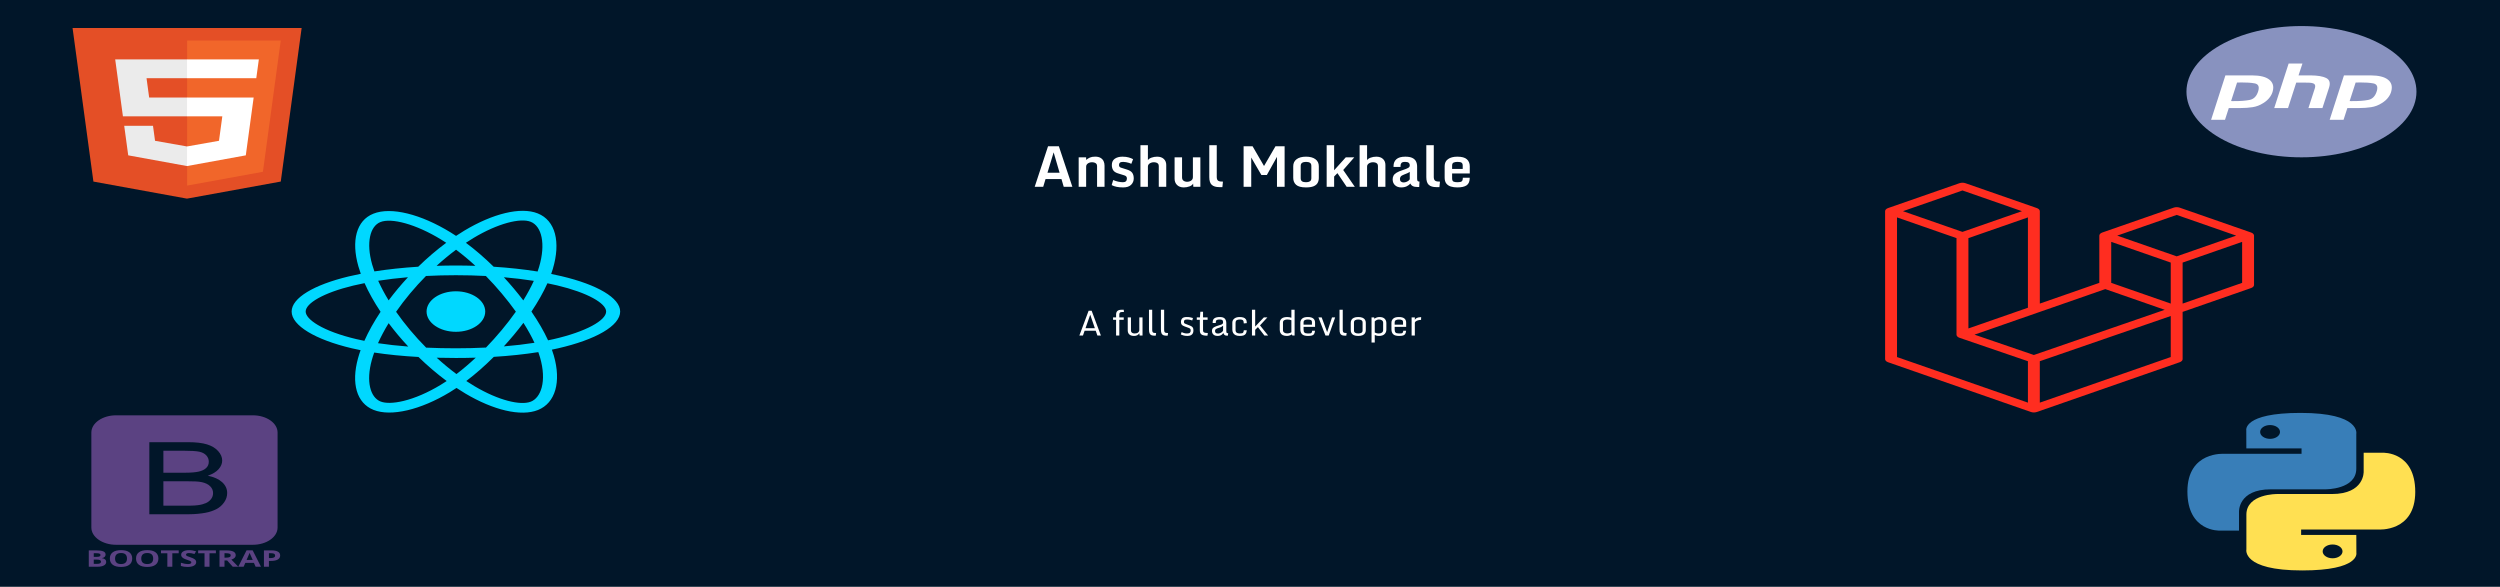 <svg width="1423" height="334" viewBox="0 0 1423 334" fill="none" xmlns="http://www.w3.org/2000/svg">
<rect width="1423" height="334" fill="#011629"/>
<path d="M53.17 103.353L41.303 15.938H171.697L159.814 103.34L106.421 113.062L53.17 103.353Z" fill="#E44F26"/>
<path d="M106.5 105.632L149.648 97.776L159.798 23.087H106.5V105.632Z" fill="#F1662A"/>
<path d="M106.5 55.505H84.9L83.41 44.527H106.5V33.805H106.442H65.57L65.961 36.684L69.97 66.227H106.5V55.505Z" fill="#EBEBEB"/>
<path d="M106.5 83.349L106.426 83.363L88.248 80.141L87.086 71.59H78.251H70.698L72.985 88.421L106.426 94.519L106.5 94.505V83.349Z" fill="#EBEBEB"/>
<path d="M106.442 55.505V66.227H126.542L124.652 80.134L106.442 83.36V94.515L139.909 88.421L140.152 86.61L143.986 58.385L144.388 55.505H139.988H106.442Z" fill="white"/>
<path d="M106.442 33.805V40.465V44.503V44.527H145.819H145.872L146.199 42.12L146.944 36.684L147.335 33.805H106.442Z" fill="white"/>
<path d="M588.951 106.318L596.545 83.256H602.701L610.389 106.318H605.467L604.185 101.928H595.123L593.795 106.318H588.951ZM596.217 98.334H603.123L599.732 86.724L596.217 98.334ZM613.982 89.537H618.232V91.021C618.878 90.469 619.592 90.021 620.373 89.678C621.154 89.334 622.154 89.162 623.373 89.162C624.633 89.162 625.654 89.396 626.435 89.865C627.217 90.323 627.79 90.938 628.154 91.709C628.519 92.48 628.701 93.339 628.701 94.287V106.318H624.451V94.521C624.451 93.928 624.295 93.474 623.982 93.162C623.68 92.849 623.3 92.636 622.842 92.521C622.394 92.407 621.946 92.349 621.498 92.349C620.988 92.349 620.482 92.443 619.982 92.631C619.482 92.818 619.066 93.094 618.732 93.459C618.399 93.823 618.232 94.282 618.232 94.834V106.318H613.982V89.537ZM632.764 105.365L633.623 102.474C634.519 102.86 635.456 103.167 636.435 103.396C637.425 103.615 638.331 103.724 639.154 103.724C639.925 103.724 640.498 103.542 640.873 103.178C641.248 102.803 641.435 102.292 641.435 101.646C641.435 101.157 641.326 100.777 641.107 100.506C640.899 100.224 640.534 100 640.014 99.834L636.326 98.678C635.003 98.261 634.092 97.646 633.592 96.834C633.102 96.021 632.857 95.053 632.857 93.928C632.857 92.323 633.42 91.131 634.545 90.349C635.68 89.568 637.128 89.178 638.889 89.178C640.326 89.178 641.545 89.329 642.545 89.631C643.545 89.933 644.347 90.256 644.951 90.599L643.951 93.24C643.628 93.063 643.201 92.891 642.67 92.724C642.139 92.558 641.571 92.422 640.967 92.318C640.373 92.204 639.81 92.146 639.279 92.146C638.383 92.146 637.769 92.303 637.435 92.615C637.102 92.928 636.935 93.36 636.935 93.912C636.935 94.266 637.019 94.579 637.185 94.849C637.352 95.11 637.649 95.308 638.076 95.443L641.545 96.537C642.961 96.985 643.946 97.61 644.498 98.412C645.05 99.214 645.326 100.271 645.326 101.584C645.326 103 644.826 104.204 643.826 105.193C642.826 106.183 641.321 106.678 639.31 106.678C637.894 106.678 636.665 106.568 635.623 106.349C634.592 106.141 633.639 105.813 632.764 105.365ZM649.139 82.646H653.389V91.162C653.753 90.579 654.425 90.105 655.404 89.74C656.394 89.365 657.472 89.178 658.639 89.178C660.253 89.178 661.519 89.61 662.435 90.474C663.363 91.339 663.826 92.48 663.826 93.896V106.318H659.576V94.506C659.576 93.912 659.43 93.464 659.139 93.162C658.847 92.849 658.482 92.636 658.045 92.521C657.607 92.407 657.165 92.349 656.717 92.349C656.206 92.349 655.696 92.443 655.185 92.631C654.675 92.808 654.248 93.079 653.904 93.443C653.56 93.797 653.389 94.245 653.389 94.787V106.318H649.139V82.646ZM673.779 106.678C672.175 106.678 670.904 106.214 669.967 105.287C669.04 104.36 668.576 103.188 668.576 101.771V89.537H672.826V101.084C672.826 101.667 672.972 102.136 673.264 102.49C673.555 102.834 673.92 103.084 674.357 103.24C674.795 103.396 675.232 103.474 675.67 103.474C676.191 103.474 676.706 103.386 677.217 103.209C677.727 103.032 678.149 102.75 678.482 102.365C678.826 101.98 678.998 101.474 678.998 100.849V89.537H683.248V106.318H679.248L679.123 104.474C678.79 105.172 678.107 105.714 677.076 106.099C676.045 106.485 674.946 106.678 673.779 106.678ZM688.326 100.803V82.646H692.576V100.74C692.576 101.657 692.79 102.323 693.217 102.74C693.654 103.146 694.441 103.349 695.576 103.349H696.107L695.779 106.506H693.998C692.133 106.506 690.722 106.084 689.764 105.24C688.805 104.386 688.326 102.907 688.326 100.803ZM707.857 106.318V83.256H712.967L719.482 94.49L725.998 83.256H731.201V106.318H726.857V89.271L721.092 99.615H717.982L712.201 89.662V106.318H707.857ZM743.389 106.678C740.743 106.678 738.868 106.188 737.764 105.209C736.659 104.23 736.107 102.907 736.107 101.24V94.631C736.107 92.922 736.743 91.589 738.014 90.631C739.295 89.662 741.086 89.178 743.389 89.178C745.68 89.178 747.467 89.662 748.748 90.631C750.029 91.589 750.67 92.922 750.67 94.631V101.24C750.67 102.344 750.441 103.308 749.982 104.131C749.524 104.943 748.764 105.573 747.701 106.021C746.649 106.459 745.211 106.678 743.389 106.678ZM743.389 103.724C744.295 103.724 745.024 103.558 745.576 103.224C746.139 102.881 746.42 102.282 746.42 101.428V94.443C746.42 93.589 746.154 92.995 745.623 92.662C745.092 92.318 744.347 92.146 743.389 92.146C742.472 92.146 741.738 92.318 741.185 92.662C740.633 92.995 740.357 93.589 740.357 94.443V101.428C740.357 102.282 740.618 102.881 741.139 103.224C741.659 103.558 742.409 103.724 743.389 103.724ZM755.139 82.631H759.389V96.912L766.029 89.537H770.873L764.56 96.771L771.154 106.318H766.514L761.264 98.553L759.389 100.474V106.318H755.139V82.631ZM773.889 82.646H778.139V91.162C778.503 90.579 779.175 90.105 780.154 89.74C781.144 89.365 782.222 89.178 783.389 89.178C785.003 89.178 786.269 89.61 787.185 90.474C788.113 91.339 788.576 92.48 788.576 93.896V106.318H784.326V94.506C784.326 93.912 784.18 93.464 783.889 93.162C783.597 92.849 783.232 92.636 782.795 92.521C782.357 92.407 781.915 92.349 781.467 92.349C780.956 92.349 780.446 92.443 779.935 92.631C779.425 92.808 778.998 93.079 778.654 93.443C778.31 93.797 778.139 94.245 778.139 94.787V106.318H773.889V82.646ZM797.56 106.678C796.123 106.678 794.951 106.261 794.045 105.428C793.149 104.594 792.701 103.485 792.701 102.099C792.701 101.308 792.863 100.605 793.185 99.99C793.508 99.376 794.097 98.808 794.951 98.287C795.805 97.756 797.029 97.24 798.623 96.74C799.925 96.323 800.883 95.938 801.498 95.584C802.123 95.23 802.435 94.761 802.435 94.178C802.435 93.501 802.232 92.995 801.826 92.662C801.43 92.318 800.753 92.146 799.795 92.146C798.732 92.146 798.029 92.355 797.685 92.771C797.352 93.188 797.185 93.719 797.185 94.365V95.021H793.201V94.521C793.201 92.896 793.743 91.599 794.826 90.631C795.909 89.662 797.597 89.178 799.889 89.178C801.566 89.178 802.894 89.412 803.873 89.881C804.852 90.349 805.555 91.011 805.982 91.865C806.409 92.709 806.623 93.709 806.623 94.865V101.506C806.623 102.266 806.717 102.766 806.904 103.006C807.102 103.235 807.461 103.349 807.982 103.349L807.81 106.443H806.92C805.753 106.443 804.847 106.282 804.201 105.959C803.555 105.636 803.081 105.136 802.779 104.459C802.331 105.053 801.654 105.573 800.748 106.021C799.852 106.459 798.79 106.678 797.56 106.678ZM798.982 103.849C799.503 103.849 800.113 103.704 800.81 103.412C801.508 103.12 802.05 102.672 802.435 102.068V97.818C802.154 98.047 801.706 98.303 801.092 98.584C800.477 98.855 799.816 99.12 799.107 99.381C798.18 99.724 797.571 100.105 797.279 100.521C796.988 100.938 796.842 101.386 796.842 101.865C796.842 102.542 797.04 103.042 797.435 103.365C797.831 103.688 798.347 103.849 798.982 103.849ZM811.857 100.803V82.646H816.107V100.74C816.107 101.657 816.321 102.323 816.748 102.74C817.185 103.146 817.972 103.349 819.107 103.349H819.639L819.31 106.506H817.529C815.665 106.506 814.253 106.084 813.295 105.24C812.336 104.386 811.857 102.907 811.857 100.803ZM822.295 101.068V94.521C822.295 92.813 822.941 91.495 824.232 90.568C825.534 89.641 827.274 89.178 829.451 89.178C832.034 89.178 833.868 89.672 834.951 90.662C836.045 91.651 836.592 92.99 836.592 94.678V98.74H826.545V101.474C826.545 102.464 826.8 103.089 827.31 103.349C827.821 103.599 828.581 103.724 829.592 103.724C830.8 103.724 831.607 103.558 832.014 103.224C832.43 102.881 832.639 102.193 832.639 101.162H836.576C836.576 103.235 835.993 104.672 834.826 105.474C833.659 106.277 831.889 106.678 829.514 106.678C828.149 106.678 826.92 106.511 825.826 106.178C824.732 105.834 823.868 105.256 823.232 104.443C822.607 103.631 822.295 102.506 822.295 101.068ZM832.576 96.146V94.178C832.576 93.553 832.441 93.099 832.17 92.818C831.909 92.526 831.55 92.344 831.092 92.271C830.644 92.188 830.133 92.146 829.56 92.146C828.706 92.146 827.988 92.276 827.404 92.537C826.831 92.787 826.545 93.36 826.545 94.256V96.146H832.576Z" fill="white"/>
<path d="M614.371 191L619.635 176.879H621.363L626.637 191H624.635L623.688 188.246H617.369L616.412 191H614.371ZM617.877 186.801H623.189L620.553 179.135L617.877 186.801ZM635.279 182.035H633.551V180.648H635.279V179.076C635.279 178.106 635.543 177.403 636.07 176.967C636.604 176.524 637.402 176.303 638.463 176.303H639.625L639.742 177.602H638.609C638.049 177.602 637.659 177.725 637.438 177.973C637.223 178.22 637.115 178.529 637.115 178.9V180.648H639.625V182.035H637.115V191H635.279V182.035ZM645.475 191.215C644.628 191.215 643.941 191.075 643.414 190.795C642.893 190.515 642.512 190.144 642.271 189.682C642.031 189.219 641.91 188.715 641.91 188.168V180.648H643.746V188.178C643.746 188.692 643.935 189.092 644.312 189.379C644.69 189.665 645.198 189.809 645.836 189.809C646.734 189.809 647.402 189.613 647.838 189.223C648.274 188.832 648.492 188.419 648.492 187.982V180.648H650.328V191H648.688L648.492 189.701C648.232 190.163 647.851 190.531 647.35 190.805C646.855 191.078 646.23 191.215 645.475 191.215ZM654 187.504V176.303H655.836V187.523C655.836 188.083 655.888 188.51 655.992 188.803C656.096 189.089 656.285 189.285 656.559 189.389C656.832 189.486 657.226 189.535 657.74 189.535H658.062L657.848 191.078H657.32C656.565 191.078 655.94 190.99 655.445 190.814C654.957 190.639 654.592 190.294 654.352 189.779C654.117 189.265 654 188.507 654 187.504ZM660.797 187.504V176.303H662.633V187.523C662.633 188.083 662.685 188.51 662.789 188.803C662.893 189.089 663.082 189.285 663.355 189.389C663.629 189.486 664.023 189.535 664.537 189.535H664.859L664.645 191.078H664.117C663.362 191.078 662.737 190.99 662.242 190.814C661.754 190.639 661.389 190.294 661.148 189.779C660.914 189.265 660.797 188.507 660.797 187.504ZM672.125 190.375L672.574 189.027C672.802 189.151 673.196 189.314 673.756 189.516C674.316 189.711 674.947 189.809 675.65 189.809C676.464 189.809 677.014 189.659 677.301 189.359C677.587 189.06 677.73 188.692 677.73 188.256C677.73 187.852 677.675 187.533 677.564 187.299C677.46 187.064 677.164 186.856 676.676 186.674L674.215 185.775C673.466 185.502 672.942 185.18 672.643 184.809C672.343 184.438 672.193 183.93 672.193 183.285C672.193 182.413 672.434 181.723 672.916 181.215C673.398 180.707 674.277 180.453 675.553 180.453C676.282 180.453 676.949 180.512 677.555 180.629C678.167 180.74 678.661 180.87 679.039 181.02L678.619 182.426C678.424 182.341 678.167 182.257 677.848 182.172C677.529 182.087 677.197 182.016 676.852 181.957C676.507 181.892 676.188 181.859 675.895 181.859C675.055 181.859 674.511 181.967 674.264 182.182C674.023 182.39 673.902 182.729 673.902 183.197C673.902 183.516 673.961 183.754 674.078 183.91C674.202 184.06 674.439 184.203 674.791 184.34L677.223 185.287C677.802 185.508 678.238 185.746 678.531 186C678.831 186.247 679.033 186.547 679.137 186.898C679.241 187.25 679.293 187.696 679.293 188.236C679.293 188.777 679.179 189.275 678.951 189.73C678.73 190.18 678.368 190.541 677.867 190.814C677.372 191.081 676.715 191.215 675.895 191.215C674.931 191.215 674.12 191.107 673.463 190.893C672.805 190.678 672.359 190.505 672.125 190.375ZM682.936 188.041V182.035H681.207V180.648H683.004L683.229 177.445H684.771V180.648H687.369V182.035H684.771V187.924C684.771 188.607 684.973 189.047 685.377 189.242C685.781 189.438 686.419 189.535 687.291 189.535H687.496L687.301 191.078H687.027C685.615 191.078 684.579 190.857 683.922 190.414C683.264 189.971 682.936 189.18 682.936 188.041ZM693.092 191.215C692.33 191.215 691.708 191.085 691.227 190.824C690.751 190.557 690.4 190.209 690.172 189.779C689.951 189.343 689.84 188.878 689.84 188.383C689.84 187.862 689.941 187.426 690.143 187.074C690.351 186.716 690.738 186.394 691.305 186.107C691.878 185.814 692.714 185.508 693.814 185.189C694.387 185.02 694.846 184.87 695.191 184.74C695.536 184.61 695.787 184.444 695.943 184.242C696.1 184.04 696.178 183.751 696.178 183.373C696.178 183.093 696.132 182.839 696.041 182.611C695.956 182.383 695.777 182.201 695.504 182.064C695.237 181.928 694.827 181.859 694.273 181.859C693.583 181.859 693.079 181.931 692.76 182.074C692.441 182.217 692.236 182.406 692.145 182.641C692.06 182.869 692.018 183.122 692.018 183.402V183.861H690.25V183.393C690.25 182.37 690.592 181.625 691.275 181.156C691.959 180.688 692.978 180.453 694.332 180.453C695.699 180.453 696.653 180.772 697.193 181.41C697.74 182.048 698.014 182.901 698.014 183.969V188.383C698.014 188.93 698.082 189.281 698.219 189.438C698.362 189.594 698.655 189.672 699.098 189.672L698.883 191.078H698.512C697.822 191.078 697.324 190.945 697.018 190.678C696.712 190.404 696.48 190.023 696.324 189.535C696.174 189.77 695.966 190.017 695.699 190.277C695.439 190.538 695.097 190.759 694.674 190.941C694.257 191.124 693.73 191.215 693.092 191.215ZM693.316 189.848C693.688 189.848 694.075 189.77 694.479 189.613C694.882 189.451 695.24 189.239 695.553 188.979C695.872 188.712 696.08 188.419 696.178 188.1V185.375C696.035 185.518 695.784 185.707 695.426 185.941C695.074 186.169 694.57 186.378 693.912 186.566C693.111 186.794 692.522 187.029 692.145 187.27C691.773 187.51 691.588 187.862 691.588 188.324C691.588 188.845 691.721 189.229 691.988 189.477C692.262 189.724 692.704 189.848 693.316 189.848ZM705.65 191.215C704.622 191.215 703.798 191.052 703.18 190.727C702.568 190.395 702.125 189.958 701.852 189.418C701.578 188.871 701.441 188.279 701.441 187.641V183.695C701.441 182.719 701.812 181.934 702.555 181.342C703.303 180.749 704.319 180.453 705.602 180.453C706.428 180.453 707.148 180.551 707.76 180.746C708.372 180.935 708.844 181.28 709.176 181.781C709.514 182.283 709.684 182.999 709.684 183.93L707.936 184.096C707.936 183.464 707.864 182.989 707.721 182.67C707.577 182.351 707.34 182.136 707.008 182.025C706.676 181.915 706.223 181.859 705.65 181.859C704.863 181.859 704.27 182.003 703.873 182.289C703.476 182.569 703.277 183.054 703.277 183.744V187.797C703.277 188.539 703.486 189.06 703.902 189.359C704.326 189.659 704.908 189.809 705.65 189.809C706.256 189.809 706.715 189.766 707.027 189.682C707.346 189.591 707.571 189.415 707.701 189.154C707.831 188.887 707.919 188.494 707.965 187.973H709.664C709.599 188.767 709.43 189.402 709.156 189.877C708.883 190.352 708.463 190.694 707.896 190.902C707.337 191.111 706.588 191.215 705.65 191.215ZM712.613 176.303H714.449V185.883L719.4 180.648H721.412L717.203 185.199L721.832 191H719.713L716.002 186.195L714.449 187.738V191H712.613V176.303ZM728.434 187.729V183.822C728.434 182.781 728.779 181.96 729.469 181.361C730.159 180.756 731.256 180.453 732.76 180.453C733.085 180.453 733.469 180.489 733.912 180.561C734.355 180.632 734.736 180.727 735.055 180.844V176.303H736.891V191H735.641L735.338 190.316C735.038 190.551 734.628 190.759 734.107 190.941C733.593 191.124 733.069 191.215 732.535 191.215C731.546 191.215 730.748 191.062 730.143 190.756C729.544 190.45 729.107 190.036 728.834 189.516C728.567 188.988 728.434 188.393 728.434 187.729ZM735.055 189.154V182.289C734.781 182.159 734.439 182.055 734.029 181.977C733.626 181.898 733.209 181.859 732.779 181.859C732.057 181.859 731.458 181.993 730.982 182.26C730.507 182.527 730.27 182.979 730.27 183.617V187.865C730.27 188.51 730.497 188.988 730.953 189.301C731.415 189.613 731.982 189.77 732.652 189.77C733.173 189.77 733.652 189.698 734.088 189.555C734.524 189.411 734.846 189.278 735.055 189.154ZM740.152 187.348V183.744C740.152 182.768 740.488 181.977 741.158 181.371C741.829 180.759 742.906 180.453 744.391 180.453C745.81 180.453 746.855 180.733 747.525 181.293C748.196 181.846 748.531 182.615 748.531 183.598V186.059H741.988V187.514C741.988 188.354 742.154 188.946 742.486 189.291C742.825 189.636 743.482 189.809 744.459 189.809C745.038 189.809 745.494 189.789 745.826 189.75C746.165 189.704 746.412 189.574 746.568 189.359C746.731 189.138 746.839 188.767 746.891 188.246H748.512C748.427 189.06 748.248 189.682 747.975 190.111C747.708 190.535 747.294 190.824 746.734 190.98C746.174 191.137 745.416 191.215 744.459 191.215C742.916 191.215 741.812 190.893 741.148 190.248C740.484 189.604 740.152 188.637 740.152 187.348ZM746.754 184.818V183.402C746.754 182.777 746.536 182.364 746.1 182.162C745.67 181.96 745.1 181.859 744.391 181.859C743.661 181.859 743.079 181.986 742.643 182.24C742.206 182.494 741.988 182.94 741.988 183.578V184.818H746.754ZM750.445 180.648H752.291L755.406 189.047L758.18 180.648H759.977L756.314 191H754.459L750.445 180.648ZM762.457 187.504V176.303H764.293V187.523C764.293 188.083 764.345 188.51 764.449 188.803C764.553 189.089 764.742 189.285 765.016 189.389C765.289 189.486 765.683 189.535 766.197 189.535H766.52L766.305 191.078H765.777C765.022 191.078 764.397 190.99 763.902 190.814C763.414 190.639 763.049 190.294 762.809 189.779C762.574 189.265 762.457 188.507 762.457 187.504ZM773.131 191.215C772.096 191.215 771.262 191.075 770.631 190.795C770.006 190.508 769.55 190.118 769.264 189.623C768.984 189.128 768.844 188.562 768.844 187.924V183.754C768.844 183.116 768.984 182.549 769.264 182.055C769.55 181.553 770.006 181.163 770.631 180.883C771.262 180.596 772.096 180.453 773.131 180.453C774.16 180.453 774.986 180.596 775.611 180.883C776.243 181.163 776.702 181.553 776.988 182.055C777.275 182.549 777.418 183.116 777.418 183.754V187.924C777.418 188.562 777.275 189.128 776.988 189.623C776.702 190.118 776.243 190.508 775.611 190.795C774.986 191.075 774.16 191.215 773.131 191.215ZM773.131 189.809C773.847 189.809 774.433 189.682 774.889 189.428C775.351 189.167 775.582 188.718 775.582 188.08V183.598C775.582 182.96 775.351 182.51 774.889 182.25C774.433 181.99 773.847 181.859 773.131 181.859C772.402 181.859 771.809 181.99 771.354 182.25C770.904 182.51 770.68 182.96 770.68 183.598V188.08C770.68 188.718 770.904 189.167 771.354 189.428C771.809 189.682 772.402 189.809 773.131 189.809ZM780.68 194.984V180.648H782.125L782.34 181.43C782.613 181.182 783.007 180.958 783.521 180.756C784.042 180.554 784.599 180.453 785.191 180.453C786.513 180.453 787.496 180.775 788.141 181.42C788.792 182.064 789.117 182.885 789.117 183.881V187.641C789.117 188.682 788.759 189.538 788.043 190.209C787.333 190.88 786.305 191.215 784.957 191.215C784.378 191.215 783.886 191.153 783.482 191.029C783.085 190.912 782.763 190.792 782.516 190.668V194.984H780.68ZM784.84 189.809C785.562 189.809 786.148 189.639 786.598 189.301C787.053 188.956 787.281 188.467 787.281 187.836V183.734C787.281 183.116 787.053 182.65 786.598 182.338C786.148 182.019 785.585 181.859 784.908 181.859C784.479 181.859 784.091 181.934 783.746 182.084C783.408 182.227 783.131 182.387 782.916 182.563C782.708 182.738 782.574 182.869 782.516 182.953V189.252C782.75 189.382 783.062 189.509 783.453 189.633C783.844 189.75 784.306 189.809 784.84 189.809ZM792.008 187.348V183.744C792.008 182.768 792.343 181.977 793.014 181.371C793.684 180.759 794.762 180.453 796.246 180.453C797.665 180.453 798.71 180.733 799.381 181.293C800.051 181.846 800.387 182.615 800.387 183.598V186.059H793.844V187.514C793.844 188.354 794.01 188.946 794.342 189.291C794.68 189.636 795.338 189.809 796.314 189.809C796.894 189.809 797.35 189.789 797.682 189.75C798.02 189.704 798.268 189.574 798.424 189.359C798.587 189.138 798.694 188.767 798.746 188.246H800.367C800.283 189.06 800.104 189.682 799.83 190.111C799.563 190.535 799.15 190.824 798.59 190.98C798.03 191.137 797.271 191.215 796.314 191.215C794.771 191.215 793.668 190.893 793.004 190.248C792.34 189.604 792.008 188.637 792.008 187.348ZM798.609 184.818V183.402C798.609 182.777 798.391 182.364 797.955 182.162C797.525 181.96 796.956 181.859 796.246 181.859C795.517 181.859 794.934 181.986 794.498 182.24C794.062 182.494 793.844 182.94 793.844 183.578V184.818H798.609ZM803.492 180.648H805.328V182.113C805.478 181.723 805.748 181.41 806.139 181.176C806.536 180.935 806.985 180.762 807.486 180.658C807.988 180.554 808.466 180.502 808.922 180.502L808.863 182.074C808.277 182.074 807.714 182.156 807.174 182.318C806.633 182.475 806.191 182.68 805.846 182.934C805.501 183.188 805.328 183.461 805.328 183.754V191H803.492V180.648Z" fill="white"/>
<g clip-path="url(#clip0_1_85)">
<path d="M319.752 157.236C317.812 156.775 315.802 156.338 313.732 155.926C314.072 154.967 314.384 154.021 314.662 153.091C319.219 137.817 316.239 125.513 306.065 121.462C296.31 117.577 280.356 121.628 264.243 131.31C262.693 132.241 261.14 133.227 259.587 134.26C258.552 133.577 257.519 132.916 256.488 132.284C239.601 121.931 222.675 117.568 212.511 121.631C202.765 125.527 199.879 137.094 203.98 151.569C204.376 152.967 204.839 154.394 205.363 155.846C202.967 156.316 200.655 156.816 198.442 157.349C178.644 162.115 166 169.585 166 177.333C166 185.335 179.573 193.361 200.194 198.228C201.822 198.612 203.51 198.975 205.251 199.32C204.686 200.89 204.194 202.428 203.782 203.929C199.871 218.152 202.925 229.446 212.645 233.318C222.685 237.315 239.535 233.206 255.943 223.303C257.24 222.52 258.541 221.69 259.845 220.82C261.535 221.943 263.222 223.007 264.9 224.004C280.793 233.448 296.489 237.261 306.201 233.379C316.231 229.37 319.49 217.237 315.258 202.476C314.935 201.349 314.559 200.197 314.137 199.025C315.32 198.783 316.482 198.534 317.614 198.275C339.052 193.37 353 185.442 353 177.333C353 169.556 339.948 162.036 319.752 157.236ZM315.102 193.039C314.079 193.273 313.03 193.499 311.961 193.718C309.594 188.544 306.4 183.043 302.492 177.359C306.222 171.811 309.292 166.38 311.593 161.241C313.505 161.623 315.362 162.026 317.151 162.451C334.456 166.565 345.011 172.646 345.011 177.333C345.011 182.324 333.612 188.804 315.102 193.039ZM307.421 203.548C309.293 210.075 309.56 215.976 308.321 220.589C307.207 224.735 304.967 227.498 302.198 228.605C296.304 230.961 283.702 227.899 270.11 219.823C268.552 218.897 266.983 217.909 265.408 216.862C270.677 212.883 275.943 208.257 281.083 203.12C290.123 202.566 298.664 201.66 306.409 200.424C306.791 201.487 307.13 202.529 307.421 203.548ZM229.753 228.198C223.995 229.602 219.409 229.643 216.637 228.539C210.738 226.19 208.286 217.122 211.631 204.958C212.014 203.565 212.47 202.134 212.996 200.671C220.656 201.841 229.134 202.682 238.196 203.19C243.37 208.217 248.789 212.838 254.249 216.884C253.056 217.679 251.868 218.436 250.686 219.15C243.431 223.529 236.16 226.636 229.753 228.198ZM202.778 193.008C193.66 190.856 186.13 188.059 180.968 185.007C176.33 182.265 173.988 179.542 173.988 177.333C173.988 172.631 184.14 166.634 201.072 162.557C203.126 162.063 205.277 161.597 207.508 161.159C209.848 166.415 212.918 171.91 216.622 177.467C212.87 183.106 209.757 188.689 207.394 194.006C205.803 193.69 204.261 193.358 202.778 193.008ZM211.82 150.509C208.306 138.108 210.64 128.752 216.513 126.405C222.769 123.904 236.603 127.47 251.184 136.409C252.116 136.981 253.051 137.579 253.99 138.197C248.556 142.226 243.188 146.812 238.059 151.809C229.265 152.372 220.846 153.276 213.106 154.487C212.619 153.136 212.188 151.808 211.82 150.509ZM292.484 164.262C290.633 162.056 288.734 159.901 286.797 157.805C292.763 158.326 298.48 159.017 303.848 159.863C302.237 163.43 300.228 167.159 297.863 170.982C296.167 168.758 294.373 166.516 292.484 164.262ZM259.589 142.139C263.274 144.896 266.964 147.973 270.593 151.312C266.936 151.193 263.233 151.131 259.5 151.131C255.802 151.131 252.127 151.192 248.492 151.309C252.125 148.001 255.847 144.928 259.589 142.139ZM226.484 164.301C224.636 166.514 222.875 168.744 221.205 170.978C218.879 167.168 216.889 163.422 215.263 159.805C220.599 158.98 226.288 158.306 232.217 157.795C230.253 159.91 228.338 162.081 226.484 164.301ZM232.387 197.263C226.262 196.791 220.487 196.152 215.153 195.35C216.805 191.669 218.839 187.843 221.214 183.951C222.888 186.183 224.656 188.414 226.516 190.632C228.41 192.892 230.373 195.105 232.387 197.263ZM259.81 212.915C256.024 210.094 252.247 206.973 248.559 203.617C252.14 203.714 255.79 203.764 259.5 203.764C263.312 203.764 267.079 203.704 270.788 203.59C267.147 207.007 263.47 210.132 259.81 212.915ZM297.939 183.753C300.439 187.686 302.546 191.492 304.219 195.111C298.797 195.965 292.943 196.653 286.775 197.164C288.716 195.04 290.632 192.849 292.515 190.594C294.42 188.313 296.229 186.029 297.939 183.753ZM285.596 187.838C282.673 191.338 279.671 194.679 276.625 197.833C271.076 198.107 265.343 198.248 259.5 198.248C253.681 198.248 248.02 198.123 242.569 197.879C239.4 194.684 236.333 191.333 233.429 187.869C230.532 184.414 227.867 180.929 225.451 177.465C227.866 173.992 230.525 170.504 233.405 167.056L233.405 167.056C236.293 163.598 239.332 160.264 242.472 157.089C248.033 156.799 253.736 156.647 259.5 156.647C265.289 156.647 271 156.8 276.559 157.093C279.652 160.244 282.67 163.568 285.569 167.026C288.502 170.524 291.195 173.988 293.631 177.387C291.202 180.843 288.515 184.343 285.596 187.838ZM302.075 126.241C308.337 128.734 310.772 138.791 306.838 151.977C306.587 152.819 306.304 153.676 305.998 154.544C298.239 153.308 289.815 152.389 280.994 151.817C275.856 146.765 270.531 142.171 265.187 138.195C266.623 137.24 268.058 136.33 269.487 135.471C283.293 127.175 296.196 123.9 302.075 126.241ZM259.5 165.802C268.722 165.802 276.198 170.964 276.198 177.333C276.198 183.7 268.722 188.863 259.5 188.863C250.278 188.863 242.802 183.7 242.802 177.333C242.802 170.964 250.278 165.802 259.5 165.802Z" fill="#00D8FF"/>
</g>
<path d="M50.531 313.282H54.692C56.588 313.282 57.965 313.47 58.821 313.846C59.678 314.221 60.106 314.818 60.106 315.636C60.106 316.192 59.918 316.647 59.543 317.003C59.168 317.359 58.669 317.573 58.047 317.646V317.709C58.895 317.84 59.506 318.086 59.881 318.447C60.256 318.807 60.444 319.286 60.444 319.884C60.444 320.732 60.004 321.393 59.122 321.868C58.241 322.343 57.044 322.58 55.532 322.58H50.531V313.282ZM53.366 316.965H55.012C55.78 316.965 56.337 316.882 56.681 316.717C57.026 316.552 57.198 316.279 57.198 315.897C57.198 315.541 57.011 315.286 56.636 315.131C56.261 314.976 55.668 314.898 54.857 314.898H53.366V316.965ZM53.366 318.529V320.952H55.214C55.994 320.952 56.57 320.849 56.943 320.641C57.316 320.433 57.501 320.115 57.501 319.687C57.501 318.916 56.708 318.529 55.123 318.529H53.366ZM75.252 317.919C75.252 319.458 74.703 320.641 73.606 321.468C72.509 322.294 70.936 322.708 68.887 322.708C66.838 322.708 65.265 322.294 64.168 321.468C63.07 320.641 62.522 319.454 62.522 317.906C62.522 316.359 63.072 315.177 64.173 314.361C65.274 313.545 66.851 313.136 68.906 313.136C70.961 313.136 72.532 313.548 73.621 314.37C74.708 315.192 75.252 316.376 75.252 317.919ZM65.494 317.919C65.494 318.958 65.777 319.74 66.345 320.265C66.912 320.791 67.759 321.054 68.887 321.054C71.149 321.054 72.28 320.009 72.28 317.919C72.28 315.825 71.155 314.777 68.905 314.777C67.777 314.777 66.926 315.041 66.353 315.569C65.78 316.098 65.494 316.88 65.494 317.919ZM90.161 317.919C90.161 319.458 89.612 320.641 88.515 321.468C87.418 322.294 85.845 322.708 83.796 322.708C81.747 322.708 80.174 322.294 79.077 321.468C77.979 320.641 77.431 319.454 77.431 317.906C77.431 316.359 77.981 315.177 79.082 314.361C80.183 313.545 81.76 313.136 83.815 313.136C85.87 313.136 87.441 313.548 88.53 314.37C89.616 315.192 90.161 316.376 90.161 317.919ZM80.402 317.919C80.402 318.958 80.685 319.74 81.253 320.265C81.82 320.791 82.667 321.054 83.795 321.054C86.057 321.054 87.188 320.009 87.188 317.919C87.188 315.825 86.063 314.777 83.813 314.777C82.685 314.777 81.834 315.041 81.261 315.569C80.688 316.098 80.402 316.88 80.402 317.919ZM98.09 322.58H95.255V314.923H91.624V313.282H101.721V314.923H98.09V322.58ZM111.671 319.998C111.671 320.838 111.237 321.5 110.368 321.983C109.499 322.466 108.29 322.708 106.742 322.708C105.315 322.708 104.053 322.521 102.956 322.148V320.317C103.858 320.596 104.622 320.794 105.247 320.909C105.872 321.023 106.443 321.08 106.962 321.08C107.584 321.08 108.061 320.998 108.393 320.833C108.726 320.667 108.892 320.422 108.892 320.095C108.892 319.913 108.819 319.751 108.673 319.608C108.527 319.467 108.312 319.33 108.028 319.198C107.744 319.067 107.167 318.857 106.295 318.569C105.478 318.302 104.865 318.045 104.457 317.799C104.048 317.553 103.722 317.267 103.478 316.941C103.234 316.614 103.112 316.233 103.112 315.797C103.112 314.974 103.513 314.328 104.315 313.857C105.117 313.386 106.225 313.151 107.64 313.151C108.335 313.151 108.998 313.208 109.629 313.323C110.26 313.437 110.92 313.598 111.609 313.806L110.694 315.338C109.981 315.135 109.391 314.993 108.924 314.912C108.457 314.832 107.999 314.791 107.548 314.791C107.011 314.791 106.6 314.878 106.313 315.052C106.026 315.226 105.883 315.453 105.883 315.733C105.883 315.907 105.941 316.058 106.057 316.187C106.173 316.317 106.357 316.442 106.61 316.563C106.863 316.684 107.462 316.901 108.407 317.215C109.657 317.631 110.514 318.047 110.977 318.465C111.44 318.882 111.671 319.392 111.671 319.998ZM119.254 322.58H116.419V314.923H112.788V313.282H122.885V314.923H119.254V322.58ZM127.778 319.013V322.58H124.943V313.282H128.839C130.656 313.282 132 313.513 132.872 313.972C133.744 314.432 134.18 315.131 134.18 316.068C134.18 316.615 133.964 317.101 133.531 317.527C133.098 317.954 132.485 318.287 131.693 318.529C133.705 320.619 135.016 321.969 135.626 322.579H132.48L129.288 319.012H127.778V319.013ZM127.778 317.41H128.693C129.589 317.41 130.251 317.306 130.678 317.098C131.105 316.89 131.318 316.564 131.318 316.119C131.318 315.678 131.1 315.364 130.664 315.177C130.228 314.991 129.553 314.898 128.638 314.898H127.778V317.41ZM145.494 322.58L144.524 320.367H139.649L138.679 322.58H135.624L140.343 313.245H143.809L148.547 322.58H145.494ZM143.847 318.714C142.951 316.708 142.446 315.574 142.333 315.311C142.22 315.049 142.14 314.841 142.091 314.688C141.89 315.231 141.314 316.573 140.362 318.714H143.847ZM159.469 316.183C159.469 317.183 159.019 317.949 158.12 318.478C157.221 319.008 155.942 319.273 154.283 319.273H153.067V322.58H150.232V313.282H154.503C156.125 313.282 157.358 313.525 158.203 314.01C159.047 314.496 159.469 315.22 159.469 316.183ZM153.067 317.658H154C154.872 317.658 155.524 317.538 155.957 317.299C156.39 317.059 156.606 316.71 156.606 316.253C156.606 315.79 156.424 315.449 156.062 315.229C155.699 315.008 155.13 314.898 154.356 314.898H153.066L153.067 317.658ZM114.951 274.465C112.968 274.011 110.113 273.937 106.386 273.937H93V287.844H107.424C109.926 287.844 111.683 287.671 112.695 287.54C114.478 287.319 115.969 286.893 117.167 286.375C118.365 285.857 119.35 285.075 120.122 284.085C120.893 283.095 121.28 281.938 121.28 280.642C121.28 279.124 120.721 277.875 119.603 276.756C118.486 275.635 116.935 274.919 114.951 274.465ZM112.895 268.477C114.865 268.07 116.35 267.333 117.347 266.389C118.346 265.446 118.845 264.232 118.845 262.806C118.845 261.455 118.379 260.25 117.447 259.222C116.515 258.194 115.184 257.497 113.455 257.117C111.723 256.739 108.755 256.555 104.549 256.555H93V269.07H105.507C108.942 269.07 111.404 268.793 112.895 268.477ZM158 246.213C158 240.788 151.675 236.391 143.873 236.391H66.127C58.325 236.391 52 240.788 52 246.213V300.272C52 305.697 58.325 310.094 66.127 310.094H143.873C151.675 310.094 158 305.697 158 300.272V246.213ZM127.57 285.946C126.413 287.584 124.981 288.847 123.278 289.736C121.574 290.624 119.437 291.436 116.868 291.89C114.299 292.344 111.151 292.711 107.424 292.711H85V251.687H107.065C111.538 251.687 115.124 252.119 117.826 252.942C120.529 253.766 122.644 255.042 124.177 256.754C125.707 258.467 126.473 260.263 126.473 262.132C126.473 263.872 125.793 265.512 124.437 267.049C123.079 268.586 121.029 269.827 118.287 270.77C121.827 271.492 124.55 272.725 126.453 274.465C128.356 276.205 129.308 278.26 129.308 280.629C129.307 282.536 128.729 284.308 127.57 285.946Z" fill="#5B4282"/>
<path d="M1309.99 89.549C1346.14 89.549 1375.45 72.822 1375.45 52.188C1375.45 31.553 1346.14 14.826 1309.99 14.826C1273.84 14.826 1244.53 31.553 1244.53 52.188C1244.53 72.822 1273.84 89.549 1309.99 89.549Z" fill="#8892BF"/>
<path d="M1302.69 36.175H1310.55L1308.32 42.912H1315.38C1319.25 42.959 1322.14 43.453 1324.04 44.393C1325.97 45.333 1326.54 47.121 1325.74 49.754L1321.93 61.498H1313.96L1317.6 50.283C1317.98 49.107 1317.87 48.273 1317.26 47.779C1316.66 47.285 1315.35 47.038 1313.33 47.038L1307.02 47.003L1302.35 61.498H1294.49L1302.69 36.175Z" fill="white"/>
<path fill-rule="evenodd" clip-rule="evenodd" d="M1266.7 42.912H1281.95C1286.43 42.935 1289.67 43.735 1291.68 45.31C1293.7 46.885 1294.36 49.036 1293.68 51.764C1293.41 53.011 1292.82 54.233 1291.91 55.432C1291.04 56.631 1289.83 57.713 1288.27 58.677C1286.37 59.899 1284.34 60.675 1282.18 61.005C1280.02 61.334 1277.78 61.498 1275.46 61.498H1268.63L1266.47 68.2H1258.56L1266.7 42.912ZM1269.94 57.513L1273.34 46.968H1274.49C1274.91 46.968 1275.35 46.956 1275.8 46.933C1278.84 46.909 1281.36 47.086 1283.37 47.462C1285.42 47.837 1286.11 49.26 1285.42 51.729C1284.59 54.668 1282.96 56.385 1280.53 56.878C1278.1 57.349 1275.06 57.572 1271.42 57.548H1270.62C1270.4 57.548 1270.17 57.536 1269.94 57.513Z" fill="white"/>
<path fill-rule="evenodd" clip-rule="evenodd" d="M1349.43 42.912H1334.18L1326.04 68.2H1333.95L1336.11 61.498H1342.95C1345.26 61.498 1347.5 61.334 1349.66 61.005C1351.83 60.675 1353.85 59.899 1355.75 58.677C1357.31 57.713 1358.52 56.631 1359.4 55.432C1360.31 54.233 1360.9 53.011 1361.16 51.764C1361.84 49.036 1361.18 46.885 1359.17 45.31C1357.16 43.735 1353.91 42.935 1349.43 42.912ZM1340.83 46.968L1337.42 57.513C1337.65 57.536 1337.88 57.548 1338.11 57.548H1338.9C1342.55 57.572 1345.58 57.349 1348.01 56.878C1350.44 56.385 1352.07 54.668 1352.91 51.729C1353.59 49.26 1352.91 47.837 1350.86 47.462C1348.85 47.086 1346.32 46.909 1343.29 46.933C1342.83 46.956 1342.4 46.968 1341.98 46.968H1340.83Z" fill="white"/>
<g clip-path="url(#clip1_1_85)">
<path d="M1282.88 133.584C1282.96 133.758 1283 133.938 1283 134.119V162.188C1283 162.922 1282.35 163.599 1281.3 163.964L1242.35 177.528V204.413C1242.35 205.145 1241.71 205.82 1240.66 206.189L1159.36 234.499C1159.18 234.563 1158.97 234.604 1158.77 234.647C1158.69 234.663 1158.62 234.691 1158.54 234.704C1157.97 234.794 1157.38 234.794 1156.81 234.704C1156.71 234.688 1156.63 234.658 1156.54 234.637C1156.35 234.596 1156.16 234.56 1155.98 234.499L1074.7 206.189C1073.65 205.824 1073 205.147 1073 204.413V120.204C1073 120.02 1073.04 119.841 1073.12 119.667C1073.14 119.608 1073.2 119.554 1073.24 119.495C1073.3 119.388 1073.36 119.278 1073.45 119.178C1073.52 119.112 1073.61 119.058 1073.69 118.996C1073.78 118.915 1073.87 118.83 1073.99 118.759C1074.08 118.7 1074.21 118.656 1074.32 118.605C1074.44 118.544 1074.55 118.477 1074.69 118.429H1074.7L1115.34 104.273C1116.39 103.909 1117.68 103.909 1118.72 104.273L1159.37 118.429H1159.37C1159.51 118.48 1159.62 118.544 1159.75 118.603C1159.86 118.654 1159.98 118.7 1160.08 118.756C1160.19 118.83 1160.28 118.915 1160.38 118.996C1160.45 119.058 1160.55 119.112 1160.61 119.178C1160.71 119.28 1160.76 119.388 1160.83 119.495C1160.86 119.554 1160.92 119.608 1160.95 119.669C1161.03 119.844 1161.07 120.023 1161.07 120.204V172.8L1194.93 161.004V134.116C1194.93 133.937 1194.98 133.755 1195.05 133.584C1195.08 133.523 1195.14 133.469 1195.17 133.41C1195.24 133.303 1195.3 133.193 1195.39 133.093C1195.45 133.026 1195.55 132.973 1195.62 132.911C1195.72 132.829 1195.81 132.745 1195.92 132.673C1196.02 132.614 1196.14 132.571 1196.25 132.52C1196.38 132.458 1196.49 132.392 1196.63 132.343H1196.63L1237.28 118.188C1238.32 117.823 1239.61 117.823 1240.66 118.188L1281.3 132.343C1281.45 132.394 1281.56 132.458 1281.68 132.517C1281.79 132.568 1281.91 132.614 1282.01 132.671C1282.13 132.745 1282.21 132.829 1282.31 132.911C1282.39 132.973 1282.48 133.026 1282.54 133.093C1282.64 133.193 1282.7 133.303 1282.76 133.41C1282.8 133.469 1282.86 133.523 1282.88 133.584ZM1276.22 161.004V137.662L1262 142.615L1242.35 149.458V172.8L1276.23 161.004H1276.22ZM1235.58 203.229V179.871L1216.25 186.549L1161.06 205.603V229.18L1235.58 203.229ZM1079.78 123.747V203.229L1154.29 229.178V205.606L1115.36 192.279L1115.35 192.274L1115.33 192.269C1115.2 192.223 1115.09 192.156 1114.97 192.1C1114.86 192.049 1114.74 192.008 1114.65 191.952L1114.64 191.944C1114.53 191.88 1114.45 191.801 1114.36 191.729C1114.27 191.66 1114.17 191.601 1114.1 191.53L1114.1 191.522C1114.02 191.445 1113.98 191.353 1113.92 191.266C1113.87 191.189 1113.8 191.118 1113.76 191.036V191.033C1113.72 190.936 1113.71 190.834 1113.69 190.734C1113.68 190.657 1113.64 190.581 1113.64 190.504V190.499V135.544L1094 128.698L1079.78 123.75V123.747ZM1117.04 108.413L1083.17 120.204L1117.03 131.995L1150.89 120.201L1117.03 108.413H1117.04ZM1134.65 182L1154.29 175.159V123.747L1140.07 128.7L1120.42 135.544V186.955L1134.65 182ZM1238.97 122.327L1205.11 134.119L1238.97 145.91L1272.82 134.116L1238.97 122.327ZM1235.58 149.458L1215.93 142.615L1201.71 137.662V161.004L1221.35 167.845L1235.58 172.8V149.458ZM1157.67 202.06L1207.33 184.909L1232.16 176.338L1198.33 164.555L1159.37 178.122L1123.87 190.486L1157.67 202.06Z" fill="#FF2D20"/>
</g>
<g clip-path="url(#clip2_1_85)">
<path d="M1309.45 235.025C1276.53 235.025 1278.58 244.948 1278.58 244.948L1278.62 255.228H1310.04V258.315H1266.14C1266.14 258.315 1245.07 256.654 1245.07 279.742C1245.07 302.83 1263.46 302.012 1263.46 302.012H1274.44V291.298C1274.44 291.298 1273.84 278.518 1292.53 278.518H1323.69C1323.69 278.518 1341.2 278.714 1341.2 266.758V246.989C1341.2 246.989 1343.86 235.025 1309.45 235.025ZM1292.13 241.938C1295.25 241.938 1297.78 243.694 1297.78 245.866C1297.78 248.039 1295.25 249.795 1292.13 249.795C1289 249.795 1286.47 248.039 1286.47 245.866C1286.47 243.694 1289 241.938 1292.13 241.938Z" fill="url(#paint0_linear_1_85)"/>
<path d="M1310.38 324.692C1343.31 324.692 1341.25 314.769 1341.25 314.769L1341.21 304.488H1309.8V301.402H1353.69C1353.69 301.402 1374.76 303.062 1374.76 279.974C1374.76 256.886 1356.37 257.705 1356.37 257.705H1345.4V268.419C1345.4 268.419 1345.99 281.199 1327.3 281.199H1296.14C1296.14 281.199 1278.64 281.002 1278.64 292.958V312.728C1278.64 312.728 1275.98 324.692 1310.38 324.692ZM1327.71 317.779C1324.58 317.779 1322.06 316.023 1322.06 313.85C1322.06 311.678 1324.58 309.922 1327.71 309.922C1330.83 309.922 1333.36 311.678 1333.36 313.85C1333.36 316.023 1330.83 317.779 1327.71 317.779Z" fill="url(#paint1_linear_1_85)"/>
</g>
<defs>
<linearGradient id="paint0_linear_1_85" x1="4435.65" y1="2291.66" x2="15205.7" y2="17573.1" gradientUnits="userSpaceOnUse">
<stop stop-color="#387EB8"/>
<stop offset="1" stop-color="#366994"/>
</linearGradient>
<linearGradient id="paint1_linear_1_85" x1="5987.76" y1="3773.14" x2="17743.6" y2="19700.3" gradientUnits="userSpaceOnUse">
<stop stop-color="#FFE052"/>
<stop offset="1" stop-color="#FFC331"/>
</linearGradient>
<clipPath id="clip0_1_85">
<rect width="187" height="115" fill="white" transform="translate(166 120)"/>
</clipPath>
<clipPath id="clip1_1_85">
<rect width="210" height="131" fill="white" transform="translate(1073 104)"/>
</clipPath>
<clipPath id="clip2_1_85">
<rect width="130" height="90" fill="white" transform="translate(1245 235)"/>
</clipPath>
</defs>
</svg>
